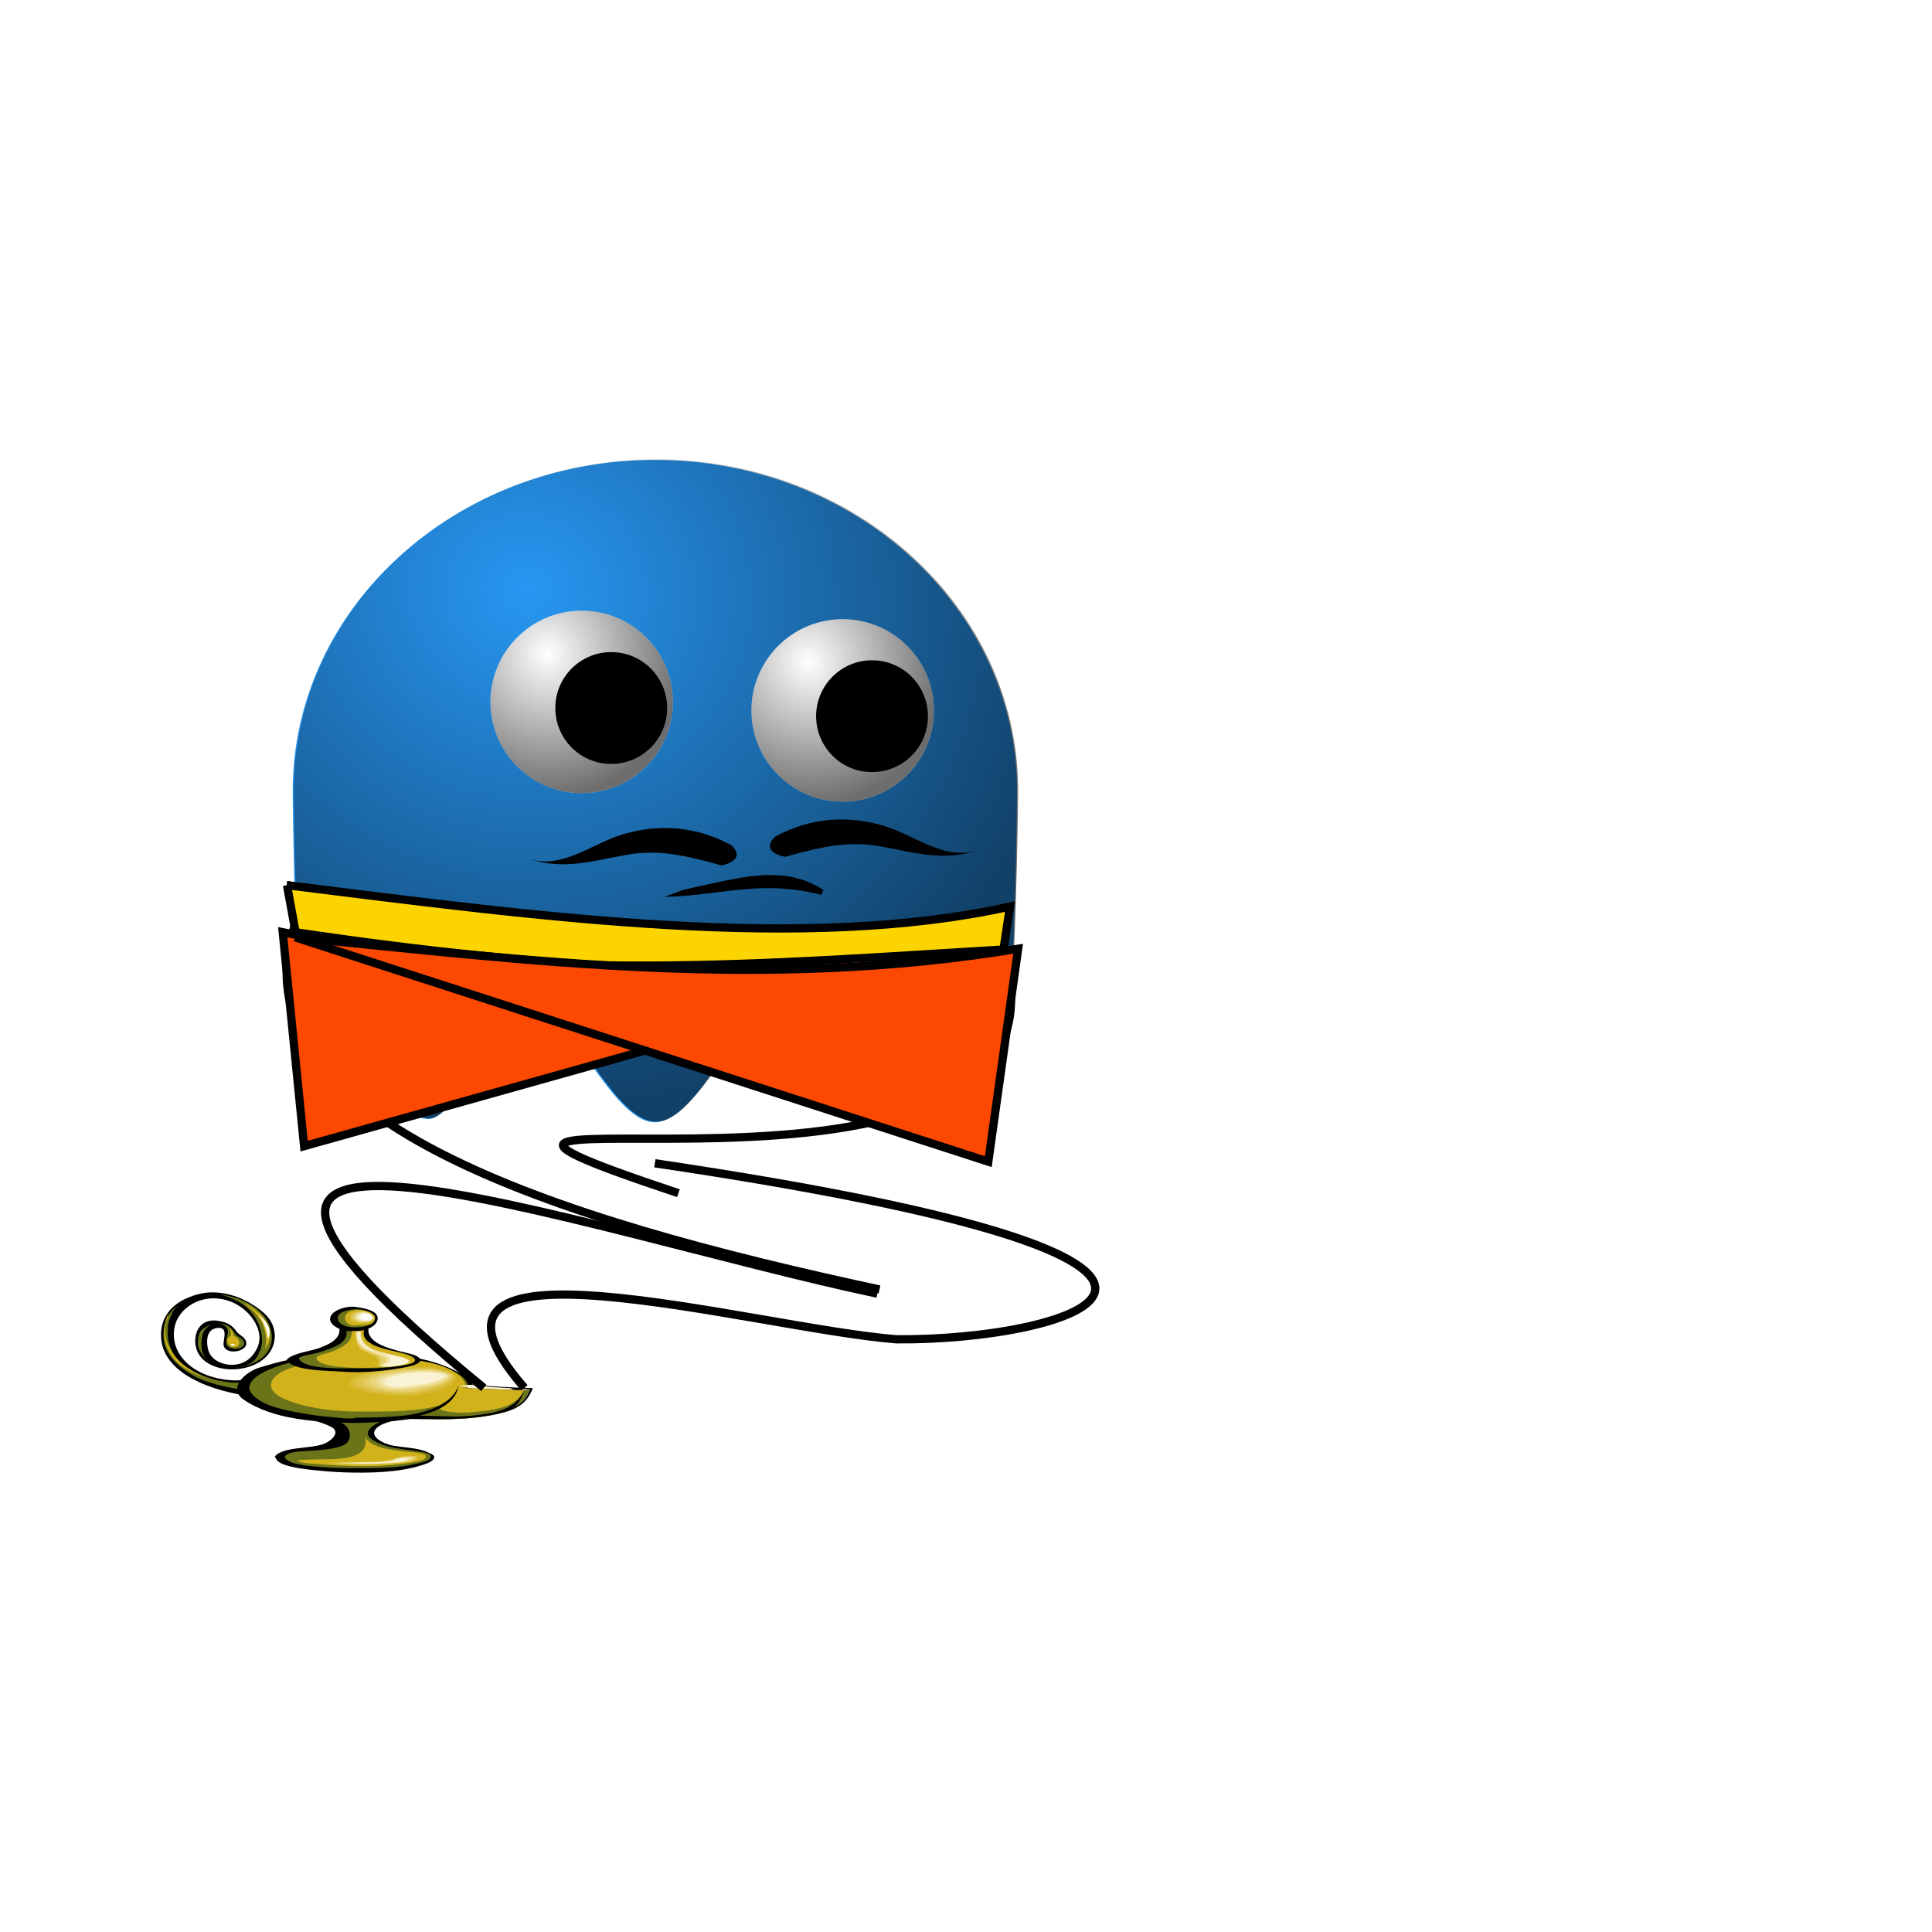 <svg:svg xmlns:dc="http://purl.org/dc/elements/1.1/" xmlns:ns1="http://sodipodi.sourceforge.net/DTD/sodipodi-0.dtd" xmlns:ns2="http://www.inkscape.org/namespaces/inkscape" xmlns:ns3="http://www.w3.org/1999/xlink" xmlns:ns5="http://creativecommons.org/ns#" xmlns:rdf="http://www.w3.org/1999/02/22-rdf-syntax-ns#" xmlns:svg="http://www.w3.org/2000/svg" height="234.05" id="svg2" version="1.0" viewBox="-14.559 -53.343 234.05 234.05" width="234.05" ns1:docname="newbie_jin.svg" ns1:version="0.32" ns2:export-filename="/home/nicu/Desktop/pacman/pacman.png" ns2:export-xdpi="90" ns2:export-ydpi="90" ns2:output_extension="org.inkscape.output.svg.inkscape" ns2:version="0.47pre4 r22446">
  <svg:defs id="defs4">
    <svg:linearGradient id="linearGradient2315">
      <svg:stop id="stop2317" offset="0" style="stop-color:#000000;stop-opacity:0" />
      <svg:stop id="stop2319" offset="1" style="stop-color:#000000;stop-opacity:.572" />
    </svg:linearGradient>
    <svg:filter height="1.907" id="filter4065" width="2.039" x="-.52" y="-.453" ns2:collect="always">
      <svg:feGaussianBlur id="feGaussianBlur4067" stdDeviation="4.151" ns2:collect="always" />
    </svg:filter>
    <svg:radialGradient cx="216.99" cy="497.96" gradientTransform="matrix(.483 0.872 -.914 .423 633.01 -369.94)" gradientUnits="userSpaceOnUse" id="radialGradient3277" r="65" ns2:collect="always" ns3:href="#linearGradient2315" />
    <svg:radialGradient cx="233.5" cy="409.86" gradientTransform="matrix(.387 1.516 -1.423 .363 726.51 -93.107)" gradientUnits="userSpaceOnUse" id="radialGradient3279" r="15.5" ns2:collect="always" ns3:href="#linearGradient2315" />
    <svg:radialGradient cx="233.5" cy="409.86" gradientTransform="matrix(.387 1.516 -1.423 .363 726.51 -93.107)" gradientUnits="userSpaceOnUse" id="radialGradient3283" r="15.5" ns2:collect="always">
      <svg:stop id="stop3954" offset="0" style="stop-color:#000000;stop-opacity:0" />
      <svg:stop id="stop3956" offset="1" style="stop-color:#000000;stop-opacity:.572" />
    </svg:radialGradient>
  </svg:defs>
  <ns1:namedview bordercolor="#666666" borderopacity="1.0" gridtolerance="10000" guidetolerance="10" height="640px" id="base" objecttolerance="10" pagecolor="#ffffff" showgrid="false" showguides="true" width="128px" ns2:current-layer="layer1" ns2:cx="73.467456" ns2:cy="69.346073" ns2:document-units="px" ns2:guide-bbox="true" ns2:pageopacity="0.0" ns2:pageshadow="2" ns2:window-height="768" ns2:window-maximized="1" ns2:window-width="1024" ns2:window-x="800" ns2:window-y="-24" ns2:zoom="3.859375">
    <ns2:grid id="grid3194" originx="0px" originy="0px" spacingx="0px" spacingy="0px" type="xygrid" />
  </ns1:namedview>
  <svg:g id="layer1" transform="translate(-233.42 -11.735)" ns2:groupmode="layer" ns2:label="Layer 1">
    <svg:path d="m342.07 54.228c0 2.989-0.358 23.183-1.037 25.987-1.67 7.69-7.076 12.117-15.195 13.802-3.773 0.644-8.065-13.47-12.723-13.548-4.658-0.079-9.682 13.877-14.92 13.877-5.262 0-10.309-13.964-14.985-13.899-4.676 0.065-8.983 14.158-12.764 13.491-8.562-1.299-13.038-6.654-15.149-13.976-0.64-2.725-0.977-22.834-0.977-25.734 0-22.145 19.656-40.118 43.875-40.118s43.875 17.973 43.875 40.118z" id="path2340-6" style="fill:#2797f2" ns1:nodetypes="cccsssccssc" />
    <svg:path d="m342.2 54.157c0 2.989-0.358 23.183-1.037 25.987-1.67 7.69-7.076 12.117-15.195 13.802-3.773 0.644-8.065-13.47-12.723-13.548-4.658-0.079-9.682 13.877-14.92 13.877-5.262 0-10.309-13.964-14.985-13.899-4.676 0.065-8.983 14.158-12.764 13.491-8.562-1.299-13.038-6.654-15.149-13.976-0.64-2.725-0.977-22.834-0.977-25.734 0-22.145 19.656-40.118 43.875-40.118s43.875 17.973 43.875 40.118z" id="path2340" style="fill:url(#radialGradient3277)" ns1:nodetypes="cccsssccssc" />
    <svg:g id="g3285">
      <svg:path d="m255 417.86c0 8.56-6.94 15.5-15.5 15.5s-15.5-6.94-15.5-15.5 6.94-15.5 15.5-15.5 15.5 6.94 15.5 15.5z" id="path2344" style="fill:#ffffff" transform="matrix(.713 0 0 .713 150.18 -253.48)" ns1:cx="239.5" ns1:cy="417.86218" ns1:rx="15.5" ns1:ry="15.5" ns1:type="arc" />
      <svg:path d="m255 417.86c0 8.56-6.94 15.5-15.5 15.5s-15.5-6.94-15.5-15.5 6.94-15.5 15.5-15.5 15.5 6.94 15.5 15.5z" id="path2346" style="fill:url(#radialGradient3283)" transform="matrix(.713 0 0 .713 150.18 -253.48)" ns1:cx="239.5" ns1:cy="417.86218" ns1:rx="15.5" ns1:ry="15.5" ns1:type="arc" />
      <svg:path d="m255 417.86c0 8.56-6.94 15.5-15.5 15.5s-15.5-6.94-15.5-15.5 6.94-15.5 15.5-15.5 15.5 6.94 15.5 15.5z" id="path2350" style="fill:#000000" transform="matrix(.437 0 0 .437 219.84 -137.45)" ns1:cx="239.5" ns1:cy="417.86218" ns1:rx="15.5" ns1:ry="15.5" ns1:type="arc" />
    </svg:g>
    <svg:g id="g2357" transform="matrix(.713 0 0 .713 115.71 -259.5)">
      <svg:path d="m255 417.86c0 8.56-6.94 15.5-15.5 15.5s-15.5-6.94-15.5-15.5 6.94-15.5 15.5-15.5 15.5 6.94 15.5 15.5z" id="path2359" style="fill:#ffffff" transform="translate(4,7)" ns1:cx="239.5" ns1:cy="417.86218" ns1:rx="15.5" ns1:ry="15.5" ns1:type="arc" />
      <svg:path d="m255 417.86c0 8.56-6.94 15.5-15.5 15.5s-15.5-6.94-15.5-15.5 6.94-15.5 15.5-15.5 15.5 6.94 15.5 15.5z" id="path2361" style="fill:url(#radialGradient3279)" transform="translate(4,7)" ns1:cx="239.5" ns1:cy="417.86218" ns1:rx="15.5" ns1:ry="15.5" ns1:type="arc" />
      <svg:path d="m255 417.86c0 8.56-6.94 15.5-15.5 15.5s-15.5-6.94-15.5-15.5 6.94-15.5 15.5-15.5 15.5 6.94 15.5 15.5z" id="path2363" style="fill:#000000" transform="matrix(.613 0 0 .613 101.71 169.75)" ns1:cx="239.5" ns1:cy="417.86218" ns1:rx="15.5" ns1:ry="15.5" ns1:type="arc" />
    </svg:g>
    <svg:path d="m262 501.86c0 7.452-2.464 13.5-5.5 13.5s-5.5-6.048-5.5-13.5 2.464-13.5 5.5-13.5 5.5 6.048 5.5 13.5z" id="path3734" style="filter:url(#filter4065);fill-opacity:.434;fill:#ffffff" transform="matrix(.55 .454 -.454 .55 513.27 -292.51)" />
    <svg:path d="m251.35 127.75c-5.54-0.32-12.664-2.462-12.973-7.29-0.156-2.441 1.256-4.402 4.432-5.268 2.992-0.816 6.142 0.591 8.023 2.26 1.935 1.716 1.737 4.519-0.536 5.94-2.262 1.413-6.06 1.18-7.357-0.959-1.034-1.705-0.286-4.977 3.136-3.838 0.656 0.219 1.075 0.568 1.393 1.045 0.347 0.521 1.065 0.663 1.211 1.316 0.271 1.214-2.454 1.652-2.721 0.448-0.147-0.664 0.745-2.412-0.912-2.112-1.356 0.245-1.154 2.002-0.929 2.761 0.307 1.034 1.714 1.788 3.119 1.667 1.541-0.132 2.377-1.117 2.826-2.127 0.918-2.068-1.01-4.835-3.607-5.647-3.171-0.991-5.971 0.906-6.438 3.179-0.696 3.391 2.421 6.231 7.02 6.486 1 0.055 1.921-0.148 2.803-0.479 1.127-0.423 1.525-0.845 2.677-0.172 0.827 0.483 1.288 1.307 1.288 2.066-0 0.742-1.831 0.878-2.455 0.725" id="path5" />
    <svg:path d="m252.61 127.2c-2.941-0.201-5.824-0.514-8.56-1.393-2.545-0.818-5.049-2.832-5.335-4.974-0.318-2.383 0.741-4.435 3.875-5.376 2.703-0.811 6.087 0.211 7.791 1.872 1.79 1.745 2.143 4.564-0.425 5.989-2.574 1.429-6.075 0.757-7.002-1.564-0.291-0.729-0.084-2.421 0.935-2.803 1.53-0.574 2.767-0.219 3.429 0.973 0.239 0.43 1.085 0.596 1.112 1.156 0.024 0.49-0.632 0.795-1.261 0.697-1.85-0.289-0.207-1.826-0.865-2.565-0.993-1.116-2.611-0.231-2.884 0.799-0.229 0.863-0.331 2.306 0.504 3.023 2.286 1.961 6.225 0.821 6.629-1.655 0.326-1.996-0.964-4.665-3.492-5.613-2.36-0.885-6.481-0.524-7.351 1.755-0.685 1.795-0.821 3.382 0.318 5.09 0.97 1.453 3.28 2.583 5.314 3.018 1.097 0.235 2.271 0.386 3.401 0.155 0.98-0.2 2.098-0.983 3.005-1.021 0.987-0.042 2.173 0.696 2.721 1.244 1.073 1.071-0.878 1.167-1.858 1.194" id="path7" style="fill:#6b7419" />
    <svg:path d="m252.15 134.86c0.899-1.266 4.426-0.903 6.038-1.592 0.883-0.377 1.954-1.392 0.809-2.005-1.149-0.615-2.425-0.824-3.729-1.179h13.139c-1.215 0.331-3.057 0.5-3.918 1.308-1.012 0.95 0.733 1.872 1.842 2.099 1.298 0.265 3.136 0.275 4.282 0.811 0.315 0.148 0.807 0.306 0.846 0.558 0.084 0.546-1.065 0.897-1.578 1.057-2.784 0.87-6.255 0.94-9.224 0.847-1.51-0.047-2.964-0.176-4.457-0.353-0.955-0.113-3.562-0.441-3.887-1.292-0.022-0.059-0.157-0.244-0.164-0.258" id="path9" />
    <svg:path d="m253.34 134.86c0.416-0.716 2.426-0.638 3.308-0.72 1.282-0.121 2.699-0.171 3.821-0.676 1.001-0.451 0.929-1.63 0.372-2.258-0.686-0.774-2.204-0.936-3.321-1.123h9.423c-1.275 0.347-2.746 0.585-3.399 1.565-0.631 0.947 1.312 1.684 2.166 1.93 1.24 0.358 2.699 0.444 3.996 0.669 0.484 0.084 1.451 0.191 1.317 0.687-0.127 0.471-1.097 0.622-1.609 0.751-2.53 0.633-5.499 0.568-8.13 0.568-1.422 0-2.818-0.067-4.229-0.199-1.035-0.097-3.384-0.266-3.716-1.194" id="path11" style="fill:#6b7419" />
    <svg:path d="m261.84 130.78c3.2-0.068 6.358-0.237 9.395-1.057 1.999-0.54 6.992-2.494 4.078-4.51-4.485-3.103-12.252-3.18-17.985-2.643-2.455 0.23-4.705 0.778-6.984 1.477-1.896 0.581-3.892 2.566-1.977 3.891 3.572 2.471 8.834 2.743 13.473 2.842" id="path13" />
    <svg:path d="m261.97 130.13c3.191 0 6.328-0.132 9.408-0.805 1.167-0.255 3.059-0.704 3.713-1.546 0.932-1.2 0.553-2.236-0.911-3.072-2.442-1.395-5.839-1.746-8.814-1.955-3.264-0.229-6.508-0.161-9.714 0.355-2.882 0.463-9.476 2.556-5.159 5.047 1.562 0.901 3.69 1.205 5.561 1.542 0.899 0.162 1.825 0.268 2.745 0.339 0.782 0.061 2.574 0.35 3.171 0.097" id="path19" style="fill:#6b7419" />
    <svg:path d="m262.1 129.39c2.984 0 6.389 0.09 9.28-0.56 1.233-0.277 3.178-0.674 3.725-1.679 0.658-1.208-0.518-2.225-1.728-2.853-2.313-1.2-6.032-1.327-8.743-1.327-2.985 0-6.261-0.071-9.108 0.716-1.291 0.357-2.892 0.797-3.58 1.772-0.793 1.124 0.349 2.017 1.6 2.518 2.578 1.031 5.878 1.413 8.553 1.413" id="path21" style="fill:#d1b21b" />
    <svg:path d="m273.65 124.61c-2.355-0.96-5.184-0.724-7.74-0.45-1.345 0.144-7.948 0.934-4.836 2.567 2.078 1.09 5.67 1.002 8.078 0.851 1.945-0.122 6.738-0.98 4.497-2.968" id="path23" style="fill:#d1b21b" />
    <svg:path d="m273.45 124.66c-1.631-1.02-5.144-0.666-7.066-0.439-1.223 0.145-2.521 0.27-3.676 0.616-1.154 0.346-2.486 1.232-0.714 1.844 2.079 0.719 4.934 0.94 7.209 0.715 1.322-0.131 2.426-0.322 3.567-0.857 0.893-0.419 1.941-1.311 0.68-1.88" id="path25" style="fill:#d7ba32" />
    <svg:path d="m273.32 124.71c-2.034-0.806-4.427-0.571-6.63-0.388-1.159 0.096-2.396 0.285-3.484 0.599-1.04 0.3-1.886 1.112-0.532 1.619 2.037 0.764 4.604 0.785 6.825 0.6 0.903-0.075 6.093-1.527 3.821-2.43" id="path27" style="fill:#ddc34a" />
    <svg:path d="m273.18 124.71c-2.034-0.573-4.072-0.495-6.22-0.306-1.059 0.093-6.09 1.038-3.352 2.066 1.676 0.629 3.959 0.732 5.79 0.479 0.719-0.099 5.8-1.437 3.782-2.239" id="path29" style="fill:#e3cc63" />
    <svg:path d="m272.99 124.76c-1.364-0.734-3.826-0.41-5.368-0.256-0.859 0.086-5.511 0.696-3.458 1.798 1.49 0.8 3.913 0.636 5.569 0.324 0.882-0.166 1.866-0.331 2.66-0.673 0.487-0.209 1.604-0.909 0.597-1.194" id="path31" style="fill:#e8d57e" />
    <svg:path d="m272.85 124.81c-1.38-0.553-3.222-0.391-4.719-0.241-0.873 0.087-5.066 0.602-3.263 1.683 1.196 0.717 3.385 0.429 4.726 0.177 0.851-0.16 1.743-0.245 2.514-0.575 0.408-0.175 1.663-0.743 0.742-1.043" id="path33" style="fill:#eedf9a" />
    <svg:path d="m272.72 124.81c-1.546-0.214-2.809-0.319-4.408-0.134-0.782 0.09-4.377 0.536-2.891 1.528 0.947 0.632 3.038 0.241 4.147 0.075 0.489-0.073 4.438-0.974 3.152-1.468" id="path35" style="fill:#f4e9b6" />
    <svg:path d="m268.34 126.25c1.384-0.183 3.223-0.229 4.28-1.02 0.753-0.563-2.659-0.606-3.038-0.58-0.961 0.066-3.609 0.239-4.029 1.053-0.484 0.939 2.38 0.664 2.787 0.547" id="path37" style="fill:#faf2d4" />
    <svg:path d="m253.61 123.07c0.92-0.821 2.786-0.945 4.048-1.418 1.919-0.719 2.841-1.584 2.057-3.209h4.048c-1.037 2.135 1.015 2.984 3.426 3.623 0.651 0.172 2.176 0.403 2.513 0.905 0.464 0.693-1.637 1.042-2.223 1.144-2.256 0.394-4.854 0.625-7.17 0.442-1.44-0.114-6.293-0.059-6.699-1.487" id="path39" />
    <svg:path d="m255.07 122.92c0.367-0.325 1.145-0.388 1.659-0.498 0.858-0.183 1.629-0.455 2.417-0.773 1.986-0.801 1.947-1.75 1.299-3.208 0.973 0.017 1.946 0.033 2.919 0.05-0.4 0.75-0.809 1.693 0 2.388 0.684 0.588 1.863 0.876 2.808 1.126 0.746 0.197 2.135 0.342 2.7 0.764 0.763 0.57-0.391 0.872-1.11 1.018-2.189 0.448-4.639 0.375-6.893 0.375-1.358 0-5.41 0.031-5.8-1.244" id="path41" style="fill:#6b7419" />
    <svg:path d="m257.19 122.87c0.275-0.372 0.972-0.448 1.46-0.597 0.755-0.231 1.302-0.503 1.918-0.899 1.276-0.82 0.985-2.226 0.537-3.281 0.752 0.133 1.504 0.265 2.256 0.398-0.366 0.687-0.72 1.442-0.196 2.13 0.46 0.604 1.529 0.994 2.382 1.22 0.603 0.16 5.057 1.001 3.093 1.736-1.444 0.541-11.351 1.088-11.45-0.708" id="path43" style="fill:#d1b21b" />
    <svg:path d="m261.7 119.63c1.193 0.049 2.63-0.363 2.886-1.319 0.303-1.129-1.697-1.489-2.766-1.604-1.164-0.125-2.974 0.509-2.974 1.48 0 0.935 1.834 1.638 2.853 1.443" id="path45" />
    <svg:path d="m261.7 119.19c0.728 0.029 2.214-0.102 2.488-0.722 0.394-0.891-0.891-1.393-1.891-1.468-0.823-0.062-2.521 0.23-2.521 1.045 0 0.769 0.967 1.124 1.924 1.145" id="path47" style="fill:#6b7419" />
    <svg:path d="m262.1 118.94c0.785 0 1.862-0.014 2.156-0.672 0.382-0.853-1.459-1.21-2.223-1.169-2.169 0.115-1.496 2.176 0.067 1.841" id="path49" style="fill:#d1b21b" />
    <svg:path d="m261.9 119.73c0 0.604-0.126 1.441 0.266 1.99 0.463 0.65 1.66 0.744 1.991 1.443 0.353 0.745 0.081 0.87 1.393 0.796 0.91-0.051 1.769-0.16 2.625-0.374 1.349-0.337-0.089-0.733-0.738-0.896-0.789-0.197-1.642-0.33-2.389-0.61-0.748-0.281-1.499-0.562-1.954-1.105-0.228-0.273-0.311-0.556-0.381-0.868-0.124-0.554-0.312-0.224-0.814-0.376" id="path51" style="fill:#d1b21b" />
    <svg:path d="m261.9 119.78c0.118 0.61 0.02 1.224 0.398 1.791 0.447 0.671 1.497 0.774 2.153 1.266 0.698 0.524-0.46 0.939 0.568 1.122 0.828 0.148 2.133-0.151 2.932-0.322 2.145-0.459-1.986-1.24-2.601-1.419-1.51-0.44-2.818-1.119-2.72-2.488-0.242 0.021-0.487 0.038-0.73 0.05" id="path53" style="fill:#dbc144" />
    <svg:path d="m261.97 119.78c0.111 0.567-0.008 1.173 0.398 1.692 0.501 0.642 1.54 0.797 2.31 1.209 0.937 0.502-0.255 1.075 0.411 1.279 0.554 0.17 2.076-0.153 2.642-0.275 2.426-0.52-1.804-1.214-2.51-1.417-1.569-0.452-2.753-1.169-2.654-2.538-0.179 0.015-0.431-0.001-0.597 0.05" id="path55" style="fill:#e6d170" />
    <svg:path d="m262.04 119.78c-0.056 1.037 0.406 1.858 1.659 2.338 0.61 0.234 1.215 0.385 1.775 0.7 0.677 0.381-0.32 0.833-0.514 1.091 1.071 0 2.272-0.031 3.251-0.398 1.015-0.38-1.54-0.919-1.924-0.995-2.199-0.435-3.716-0.9-3.716-2.787-0.164 0.015-0.379 0.002-0.531 0.05" id="path57" style="fill:#f0e1a1" />
    <svg:path d="m262.04 119.78c0.155 1.078 0.533 1.94 2.028 2.314 0.522 0.131 1.634 0.35 1.954 0.72 0.456 0.529-0.402 0.793-0.929 1.045 0.562 0.142 2.491 0.006 2.986-0.299 0.934-0.574-1.246-0.885-1.871-1.019-2.137-0.458-3.878-0.864-3.704-2.812-0.141 0.023-0.335 0.01-0.464 0.05" id="path59" style="fill:#faf2d4" />
    <svg:path d="m262.5 117.15c0.694-0.03 1.738 0.311 1.659 0.945-0.076 0.616-1.297 0.692-1.954 0.61-0.513-0.064-1.301-0.332-1.298-0.809 0.003-0.632 0.995-0.706 1.593-0.746" id="path61" style="fill:#d1b21b" />
    <svg:path d="m262.57 117.2c0.615-0.037 1.696 0.322 1.593 0.896-0.104 0.577-1.338 0.635-1.925 0.547-1.707-0.255-0.893-1.601 0.332-1.443" id="path63" style="fill:#d9be3c" />
    <svg:path d="m262.7 117.25c1.785 0.208 1.747 1.343-0.133 1.343-0.497 0-1.157-0.288-1.128-0.697 0.035-0.496 0.951-0.607 1.26-0.647" id="path65" style="fill:#e0ca5e" />
    <svg:path d="m262.83 117.3c1.544 0.255 1.534 1.532-0.133 1.219-1.476-0.277-1.073-1.008 0.133-1.219" id="path67" style="fill:#e8d783" />
    <svg:path d="m262.97 117.4c0.624 0.028 0.849 0.229 1.095 0.597 0.284 0.424-0.971 0.448-1.228 0.448-1.227 0-1.083-1.124 0.133-1.045" id="path69" style="fill:#f0e4aa" />
    <svg:path d="m263.03 117.45c1.171 0.111 1.302 1.024 0 0.945-1.264-0.077-0.806-1.034 0-0.945" id="path71" style="fill:#f7f1d3" />
    <svg:path d="m263.16 117.5c0.893 0.099 1.191 0.796 0.099 0.796-1.153 0-0.871-0.633-0.099-0.796" id="path73" style="fill:#ffffff" />
    <svg:path d="m275.84 126.1c2.49 0.26 5.057 0.394 7.565 0.448-0.847 2.38-2.845 3.022-5.918 3.363-2.782 0.309-5.614 0.262-8.414 0.22 1.444-0.25 3.028-0.466 4.256-1.136 1.096-0.598 2.72-1.829 2.512-2.894" id="path75" />
    <svg:path d="m269.53 129.98c2.565 0.043 5.089 0.061 7.641-0.168 2.834-0.255 5.103-0.892 5.896-3.116-1.264-0.027-2.55-0.16-3.816-0.224-0.701-0.035-1.394-0.119-2.095-0.157-0.338-0.018-0.73-0.133-1.057-0.117-0.57 0.028-0.449-0.089-0.636 0.402-0.795 2.087-3.184 3.163-5.933 3.38" id="path77" style="fill:#faf2d4" />
    <svg:path d="m281.35 126.95c0.575-0.083 1.15-0.166 1.725-0.249-0.908 2.208-2.846 2.812-5.714 3.226-2.679 0.386-5.579 0.248-8.287 0.208 4.092-1.061 8.184-2.123 12.276-3.184" id="path79" style="fill:#6b7419" />
    <svg:path d="m274.38 126.3c-0.212 2.523-3.328 3.559-6.304 3.981 2.712 0 5.586 0.144 8.278-0.155 1.447-0.161 2.708-0.373 4.051-0.815 1.243-0.408 1.646-1.642 1.937-2.514-1.397 0-2.772-0.057-4.164-0.144-1.023-0.064-2.999 0.045-3.799-0.354" id="path81" />
    <svg:path d="m274.38 126.3c-0.615 2.149-3.461 3.648-6.304 3.981 2.712 0 5.586 0.144 8.278-0.155 1.447-0.161 2.708-0.373 4.051-0.815 1.243-0.408 1.646-1.642 1.937-2.514-1.397 0-2.772-0.057-4.164-0.144-1.023-0.064-2.999 0.045-3.799-0.354" id="path83" style="fill:#d1b21b" />
    <svg:path d="m269.14 129.88c2.604 0.049 5.172 0.156 7.763-0.087 2.727-0.255 4.551-0.993 5.442-2.998-0.906 2.161-3.657 2.403-6.184 2.674-1.028 0.11-2.583 0.068-3.571-0.186-0.665-0.171-0.67-0.527-1.305-0.264-0.69 0.286-1.41 0.669-2.146 0.861" id="path85" style="fill:#6b7419" />
    <svg:path d="m274.38 126.3c-0.366 3-5.431 4.188-8.759 3.832 3.33-0.193 7.806-1.06 8.759-3.832" id="path87" />
    <svg:path d="m268.01 130.28c2.735 0 5.631 0.147 8.345-0.155 1.447-0.161 2.708-0.373 4.051-0.815 1.243-0.408 1.646-1.642 1.937-2.514-1.031 2.321-3.299 2.797-6.316 3.08-1.399 0.131-2.787 0.087-4.191 0.056-0.706-0.016-1.413-0.027-2.119-0.041-0.673-0.013-1.077 0.245-1.707 0.388" id="path89" />
    <svg:path d="m275.64 126.15c-0.42 0.066-0.84 0.133-1.26 0.199 0.885 0.066 1.77 0.133 2.654 0.199-0.022-0.433-0.933-0.346-1.394-0.398" id="path91" style="fill:#faf2d4" />
    <svg:path d="m263.1 132.42c0.587 1.439 3.384 1.626 5.006 1.828 0.425 0.053 2.36 0.118 2.36 0.585 0 0.64-2.252 0.799-2.843 0.882-2.103 0.296-4.278 0.332-6.413 0.263-1.162-0.038-2.302-0.083-3.455-0.201-0.676-0.069-2.461-0.06-2.882-0.471 2.929-0.39 8.954 0.716 8.228-2.886" id="path93" style="fill:#d1b21b" />
    <svg:path d="m267.21 134.86c0.635-0.119 1.263-0.269 1.925-0.249 0.339 0.01 1.401 0.196 0.597 0.497-1.231 0.461-2.656 0.538-4.01 0.639-1.336 0.1-2.706 0.058-4.049 0.058-1.269 0-2.958 0.108-4.151-0.249 3.292-0.12 6.476-0.027 9.688-0.697" id="path95" style="fill:#d1b21b" />
    <svg:path d="m267.08 134.91c0.161-0.008 3.119-0.347 2.521 0.099-0.85 0.636-2.572 0.579-3.683 0.672-1.246 0.104-2.496 0.074-3.749 0.074-1.122 0-2.674 0.156-3.716-0.199 1.373 0.038 2.807-0.039 4.18-0.1 0.936-0.041 4.021-0.023 4.446-0.547" id="path97" style="fill:#d9be3c" />
    <svg:path d="m267.01 135.01c0.419-0.106 2.308-0.466 2.256 0-0.061 0.55-2.635 0.612-3.146 0.655-1.155 0.097-2.393 0.129-3.556 0.092-0.842-0.027-2.398 0.129-3.118-0.199 2.285 0 5.651 0.157 7.564-0.547" id="path99" style="fill:#e1ca5e" />
    <svg:path d="m266.95 135.06c0.281-0.022 1.983-0.447 1.991 0 0.008 0.438-2.317 0.547-2.667 0.547-0.996 0-2.001 0.1-3.007 0.1-0.75 0-2.261 0.17-2.886-0.149 1.826 0 5.165 0.212 6.569-0.498" id="path101" style="fill:#ead783" />
    <svg:path d="m266.88 135.11c0.508-0.072 1.269-0.307 1.726-0.05-0.431 0.621-2.564 0.577-3.384 0.597-1.082 0.027-2.95 0.241-3.915-0.099 0.845 0 5.424 0.084 5.574-0.448" id="path103" style="fill:#f2e5ab" />
    <svg:path d="m266.81 135.16c0.185 0.004 1.377-0.247 1.393 0 0.022 0.34-1.503 0.379-1.791 0.398-1.275 0.087-2.976 0.293-4.181 0 0.882 0 4.196 0.118 4.579-0.398" id="path105" style="fill:#faf2d4" />
    <svg:path d="m248.17 116.45c-1.32-1.059-3.543-1.766-5.408-1.145-2.089 0.696-3.542 2.252-3.55 3.981 1.063-1.55 1.494-2.809 3.692-3.696 1.721-0.695 4.022 0.296 5.266 0.859" id="path107" />
    <svg:path d="m250.49 121.18c-0.221 1.774-0.966 2.744-3.414 2.928-2.081 0.156-3.632-0.952-3.777-2.477-0.033-0.352 0.322-0.799 0.492-0.291 0.133 0.399 0.304 0.781 0.527 1.158 0.428 0.724 1.271 1.27 2.31 1.381 1.751 0.188 3.997-1.419 3.861-2.7" id="path109" />
    <svg:path d="m242.93 119.93c0.762-1.146 2.943-1.8 4.114-0.547-0.448-0.788-1.602-1.069-2.654-0.896-1.251 0.206-1.331 0.726-1.46 1.443" id="path111" />
    <svg:path d="m248.5 116.25c2.553 1.392 3.946 3.436 2.455 5.672 0.242-0.996 0.152-2.113-0.265-3.085-0.203-0.472-0.556-0.904-0.87-1.337-0.349-0.48-0.967-0.808-1.319-1.25" id="path113" style="fill:#d1b21b" />
    <svg:path d="m239.21 117.59c-0.617 1.617-0.67 2.994 0.149 4.574 0.824 1.589 2.535 2.503 4.496 3.238-1.66-0.809-3.22-1.723-4.087-3.103-0.482-0.767-0.825-1.515-0.89-2.37-0.03-0.4 0-0.798 0.066-1.194 0.055-0.332 0.373-0.877 0.266-1.145" id="path115" style="fill:#d1b21b" />
    <svg:path d="m247.11 121.58c1.131 0.163 0.838-1.313-0.066-1.343-1.027-0.034-0.665 1.375 0.066 1.343" id="path117" style="fill:#d1b21b" />
    <svg:path d="m246.77 120.28c0.167-0.363 0.053-0.744-0.265-1.045 0.602 0.294 0.627 0.829 0.73 1.294-0.151-0.081-0.333-0.151-0.465-0.249" id="path119" style="fill:#d1b21b" />
    <svg:path d="m250.03 117.54c1.059 0.795 1.882 1.875 1.327 3.035-0.244-1.03-0.46-2.182-1.327-3.035" id="path121" style="fill:#ffffff" />
    <svg:path d="m247.04 121.43c0.95-0.229-0.885-0.411 0 0" id="path123" style="fill:#ffffff" />
    <svg:path d="m280.75 126.6c0.145-0.022 1.415-0.13 1.261 0.1-0.141 0.211-1.285 0.053-1.261-0.1" id="path135" />
    <svg:path d="m44.049 114.79c-50.982-41.733 11.572-19.069 47.676-11.41" id="path3258" style="stroke:#000000;stroke-width:1px;fill:none" transform="translate(233.42 11.735)" ns1:nodetypes="cc" />
    <svg:path d="m282.39 126.52c-17.769-20.37 27.684-7.251 45.069-5.88 21.119 0.204 52.852-9.148-29.264-21.326" id="path3260" style="stroke:#000000;stroke-width:1px;fill:none" ns1:nodetypes="ccc" />
    <svg:path d="m91.984 102.87c-38.748-8.334-79.766-20.746-70.478-45.089" id="path3262" style="stroke:#000000;stroke-width:1px;fill:none" transform="translate(233.42 11.735)" ns1:nodetypes="cc" />
    <svg:path d="m67.628 91.206c-49.941-16.609 50.812 8.435 39.382-29.02" id="path3266" style="stroke:#000000;stroke-width:1px;fill:none" transform="translate(233.42 11.735)" ns1:nodetypes="cc" />
    <svg:path d="m253.63 65.629c31.13 3.877 62.495 8.118 87.579 2.591l-0.777 5.182c-25.143 4.285-54.419 2.601-85.765-2.073l-1.036-5.7z" id="path3290" style="stroke:#000000;stroke-width:1px;fill:#fcd400" ns1:nodetypes="ccccc" />
    <svg:path d="m107.27 61.668-84.987 23.838-2.591-25.911c30.594 6.296 58.986 3.784 87.579 2.073z" id="path4064" style="stroke:#000000;stroke-width:1px;fill:#fc4800" transform="translate(233.42 11.735)" ns1:nodetypes="cccc" />
    <svg:path d="m254.61 71.938 83.978 27.182 3.614-25.788c-30.82 5.081-59.09 1.447-87.592-1.394z" id="path4064-4" style="stroke:#000000;stroke-width:1px;fill:#fc4800" ns1:nodetypes="cccc" />
    <svg:path d="m318.6 66.19c-4.983-3.156-9.973-1.491-16.947-0.007l-2.333 0.872c7.396-0.24 11.653-2.122 19.049-0.256l0.23-0.609z" id="path3896" style="fill-rule:evenodd;fill:#000000" ns1:nodetypes="ccccc" />
    <svg:path d="m326.05 58.468c3.799 1.19 7.343 4.308 11.474 2.884l0.123-0.039c-4.482 1.546-8.178 0.312-12.044-0.376-3.717-0.661-6.624-0.147-11.633 1.258-2.171-0.459-2.231-1.511-1.18-2.465 4.282-2.304 8.796-2.615 13.261-1.262z" id="path4089" style="fill-rule:evenodd;fill:#000000" ns1:nodetypes="cccsccc" />
    <svg:path d="m294.18 59.504c-3.799 1.19-7.343 4.308-11.474 2.884l-0.123-0.039c4.482 1.546 8.178 0.312 12.044-0.376 3.717-0.661 6.624-0.147 11.633 1.258 2.171-0.459 2.231-1.511 1.18-2.465-4.282-2.304-8.796-2.615-13.261-1.262z" id="path4089-4" style="fill-rule:evenodd;fill:#000000" ns1:nodetypes="cccsccc" />
  </svg:g>
</svg:svg>